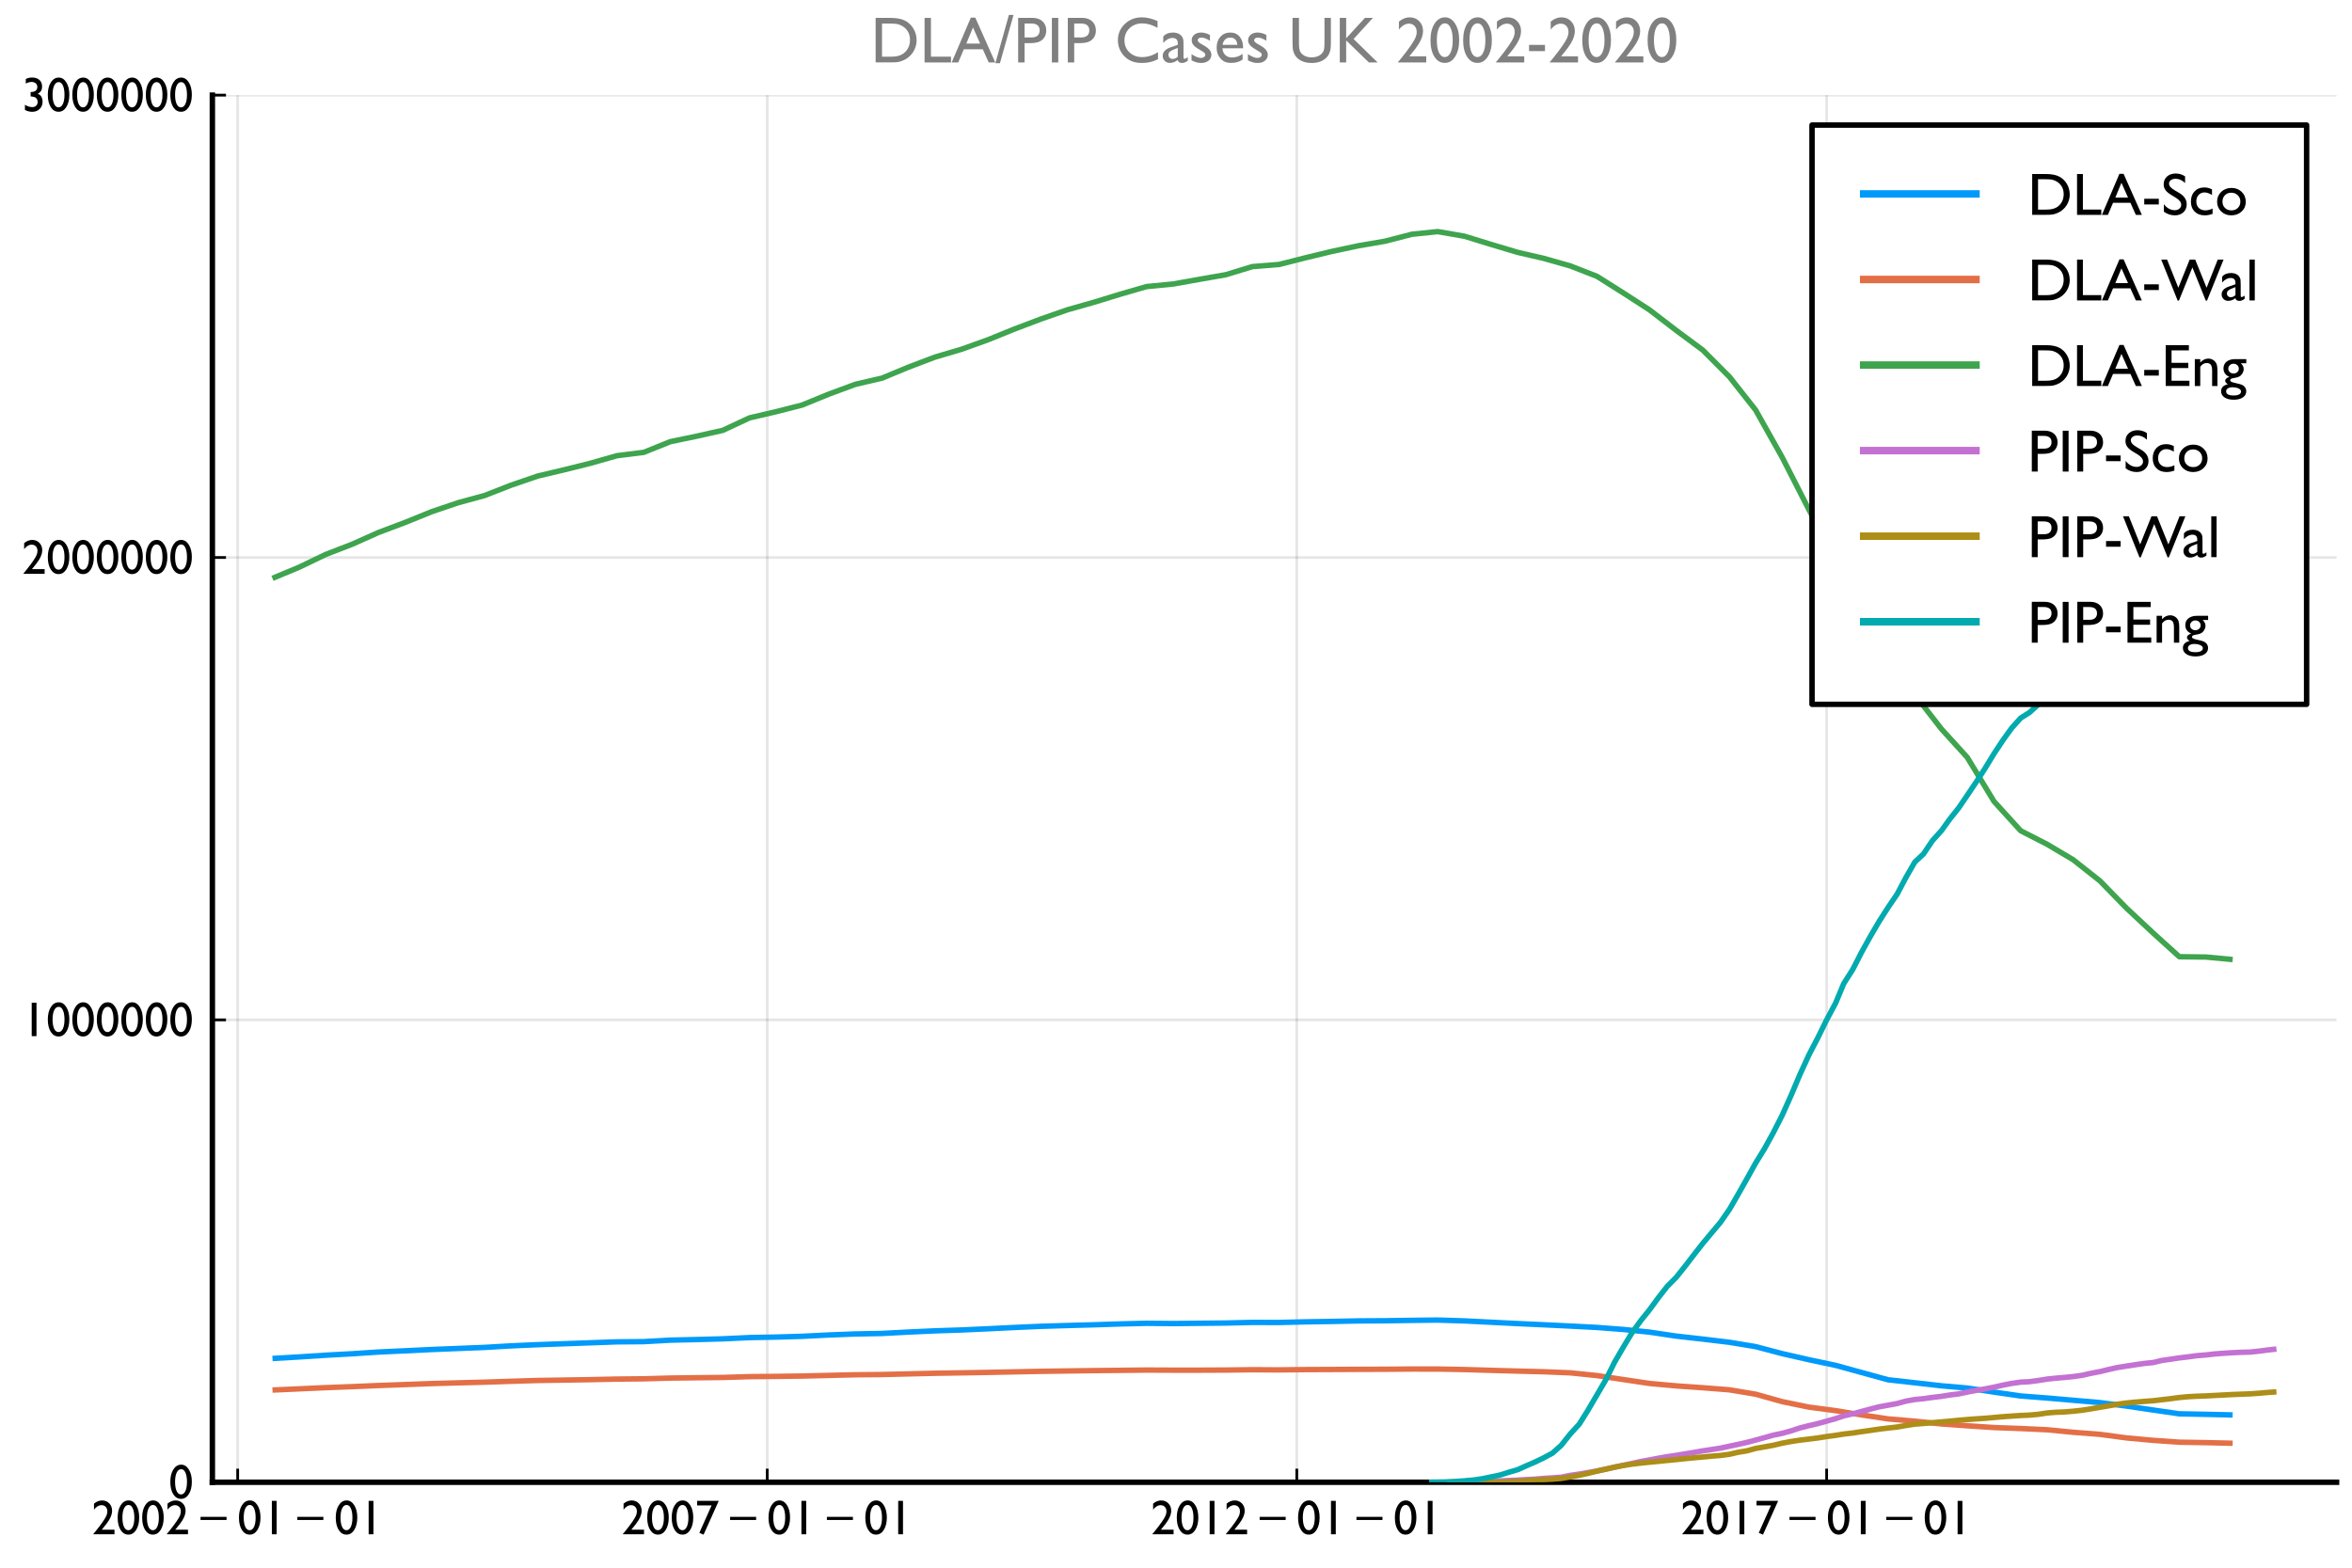 <?xml version="1.0" encoding="utf-8" standalone="no"?>
<!DOCTYPE svg PUBLIC "-//W3C//DTD SVG 1.1//EN"
  "http://www.w3.org/Graphics/SVG/1.1/DTD/svg11.dtd">
<!-- Created with matplotlib (https://matplotlib.org/) -->
<svg height="288pt" version="1.1" viewBox="0 0 432 288" width="432pt" xmlns="http://www.w3.org/2000/svg" xmlns:xlink="http://www.w3.org/1999/xlink">
 <defs>
  <style type="text/css">
*{stroke-linecap:butt;stroke-linejoin:round;}
  </style>
 </defs>
 <g id="figure_1">
  <g id="patch_1">
   <path d="M 0 288 
L 432 288 
L 432 0 
L 0 0 
z
" style="fill:#ffffff;"/>
  </g>
  <g id="axes_1">
   <g id="patch_2">
    <path d="M 39.005 272.305 
L 429.165 272.305 
L 429.165 17.475 
L 39.005 17.475 
z
" style="fill:#ffffff;"/>
   </g>
   <g id="matplotlib.axis_1">
    <g id="xtick_1">
     <g id="line2d_1">
      <path clip-path="url(#pd51cc7d5b0)" d="M 43.655 272.305 
L 43.655 17.475 
" style="fill:none;stroke:#000000;stroke-linecap:square;stroke-opacity:0.1;stroke-width:0.5;"/>
     </g>
     <g id="line2d_2">
      <defs>
       <path d="M 0 0 
L 0 -2.5 
" id="m4b4d324949" style="stroke:#000000;stroke-width:0.5;"/>
      </defs>
      <g>
       <use style="stroke:#000000;stroke-width:0.5;" x="43.655" xlink:href="#m4b4d324949" y="272.305"/>
      </g>
     </g>
     <g id="text_1">
      <!-- $\mathregular{2002-01-01}$ -->
      <defs>
       <path d="M 20.609 9.422 
L 46.578 9.422 
L 46.578 0 
L 3.422 0 
L 3.422 0.688 
L 7.516 5.516 
Q 17.141 17.438 22.828 25.734 
Q 28.516 34.031 30.25 38.281 
Q 31.984 42.531 31.984 46.688 
Q 31.984 52.438 28.703 55.922 
Q 25.438 59.422 20.016 59.422 
Q 15.922 59.422 11.938 57 
Q 7.953 54.594 4.781 50.203 
L 4.781 62.594 
Q 12.75 69.094 21.188 69.094 
Q 30.125 69.094 35.906 63.125 
Q 41.703 57.172 41.703 48 
Q 41.703 43.891 40.25 39.234 
Q 38.812 34.578 35.156 28.484 
Q 31.5 22.406 22.703 11.922 
z
" id="GillSans-50"/>
       <path d="M 25.391 69.094 
Q 34.766 69.094 40.891 59.25 
Q 47.016 49.422 47.016 34.281 
Q 47.016 18.75 40.891 9.031 
Q 34.766 -0.688 25 -0.688 
Q 15.094 -0.688 9.078 8.828 
Q 3.078 18.359 3.078 34.078 
Q 3.078 49.609 9.281 59.344 
Q 15.484 69.094 25.391 69.094 
z
M 25.484 59.812 
L 25 59.812 
Q 19.391 59.812 16.094 52.906 
Q 12.797 46 12.797 34.188 
Q 12.797 22.078 16.016 15.188 
Q 19.234 8.297 24.906 8.297 
Q 30.562 8.297 33.828 15.188 
Q 37.109 22.078 37.109 33.891 
Q 37.109 45.75 33.953 52.781 
Q 30.812 59.812 25.484 59.812 
z
" id="GillSans-48"/>
       <path d="M 6.781 29.203 
L 6.781 35.594 
L 59.906 35.594 
L 59.906 29.203 
z
" id="GillSans-8722"/>
       <path d="M 20.219 68.219 
L 29.984 68.219 
L 29.984 0 
L 20.219 0 
z
" id="GillSans-49"/>
      </defs>
      <g transform="translate(16.835 281.945)scale(0.09 -0.09)">
       <use transform="translate(0 0.906)" xlink:href="#GillSans-50"/>
       <use transform="translate(50 0.906)" xlink:href="#GillSans-48"/>
       <use transform="translate(100 0.906)" xlink:href="#GillSans-48"/>
       <use transform="translate(150 0.906)" xlink:href="#GillSans-50"/>
       <use transform="translate(215.42 0.906)" xlink:href="#GillSans-8722"/>
       <use transform="translate(297.539 0.906)" xlink:href="#GillSans-48"/>
       <use transform="translate(347.539 0.906)" xlink:href="#GillSans-49"/>
       <use transform="translate(412.959 0.906)" xlink:href="#GillSans-8722"/>
       <use transform="translate(495.078 0.906)" xlink:href="#GillSans-48"/>
       <use transform="translate(545.078 0.906)" xlink:href="#GillSans-49"/>
      </g>
     </g>
    </g>
    <g id="xtick_2">
     <g id="line2d_3">
      <path clip-path="url(#pd51cc7d5b0)" d="M 140.921 272.305 
L 140.921 17.475 
" style="fill:none;stroke:#000000;stroke-linecap:square;stroke-opacity:0.1;stroke-width:0.5;"/>
     </g>
     <g id="line2d_4">
      <g>
       <use style="stroke:#000000;stroke-width:0.5;" x="140.921" xlink:href="#m4b4d324949" y="272.305"/>
      </g>
     </g>
     <g id="text_2">
      <!-- $\mathregular{2007-01-01}$ -->
      <defs>
       <path d="M 4.891 68.219 
L 49.031 68.219 
L 18.109 -0.781 
L 9.422 2.875 
L 34.422 58.891 
L 4.891 58.891 
z
" id="GillSans-55"/>
      </defs>
      <g transform="translate(114.101 281.945)scale(0.09 -0.09)">
       <use transform="translate(0 0.906)" xlink:href="#GillSans-50"/>
       <use transform="translate(50 0.906)" xlink:href="#GillSans-48"/>
       <use transform="translate(100 0.906)" xlink:href="#GillSans-48"/>
       <use transform="translate(150 0.906)" xlink:href="#GillSans-55"/>
       <use transform="translate(215.42 0.906)" xlink:href="#GillSans-8722"/>
       <use transform="translate(297.539 0.906)" xlink:href="#GillSans-48"/>
       <use transform="translate(347.539 0.906)" xlink:href="#GillSans-49"/>
       <use transform="translate(412.959 0.906)" xlink:href="#GillSans-8722"/>
       <use transform="translate(495.078 0.906)" xlink:href="#GillSans-48"/>
       <use transform="translate(545.078 0.906)" xlink:href="#GillSans-49"/>
      </g>
     </g>
    </g>
    <g id="xtick_3">
     <g id="line2d_5">
      <path clip-path="url(#pd51cc7d5b0)" d="M 238.187 272.305 
L 238.187 17.475 
" style="fill:none;stroke:#000000;stroke-linecap:square;stroke-opacity:0.1;stroke-width:0.5;"/>
     </g>
     <g id="line2d_6">
      <g>
       <use style="stroke:#000000;stroke-width:0.5;" x="238.187" xlink:href="#m4b4d324949" y="272.305"/>
      </g>
     </g>
     <g id="text_3">
      <!-- $\mathregular{2012-01-01}$ -->
      <g transform="translate(211.367 281.945)scale(0.09 -0.09)">
       <use transform="translate(0 0.906)" xlink:href="#GillSans-50"/>
       <use transform="translate(50 0.906)" xlink:href="#GillSans-48"/>
       <use transform="translate(100 0.906)" xlink:href="#GillSans-49"/>
       <use transform="translate(150 0.906)" xlink:href="#GillSans-50"/>
       <use transform="translate(215.42 0.906)" xlink:href="#GillSans-8722"/>
       <use transform="translate(297.539 0.906)" xlink:href="#GillSans-48"/>
       <use transform="translate(347.539 0.906)" xlink:href="#GillSans-49"/>
       <use transform="translate(412.959 0.906)" xlink:href="#GillSans-8722"/>
       <use transform="translate(495.078 0.906)" xlink:href="#GillSans-48"/>
       <use transform="translate(545.078 0.906)" xlink:href="#GillSans-49"/>
      </g>
     </g>
    </g>
    <g id="xtick_4">
     <g id="line2d_7">
      <path clip-path="url(#pd51cc7d5b0)" d="M 335.506 272.305 
L 335.506 17.475 
" style="fill:none;stroke:#000000;stroke-linecap:square;stroke-opacity:0.1;stroke-width:0.5;"/>
     </g>
     <g id="line2d_8">
      <g>
       <use style="stroke:#000000;stroke-width:0.5;" x="335.506" xlink:href="#m4b4d324949" y="272.305"/>
      </g>
     </g>
     <g id="text_4">
      <!-- $\mathregular{2017-01-01}$ -->
      <g transform="translate(308.686 281.945)scale(0.09 -0.09)">
       <use transform="translate(0 0.906)" xlink:href="#GillSans-50"/>
       <use transform="translate(50 0.906)" xlink:href="#GillSans-48"/>
       <use transform="translate(100 0.906)" xlink:href="#GillSans-49"/>
       <use transform="translate(150 0.906)" xlink:href="#GillSans-55"/>
       <use transform="translate(215.42 0.906)" xlink:href="#GillSans-8722"/>
       <use transform="translate(297.539 0.906)" xlink:href="#GillSans-48"/>
       <use transform="translate(347.539 0.906)" xlink:href="#GillSans-49"/>
       <use transform="translate(412.959 0.906)" xlink:href="#GillSans-8722"/>
       <use transform="translate(495.078 0.906)" xlink:href="#GillSans-48"/>
       <use transform="translate(545.078 0.906)" xlink:href="#GillSans-49"/>
      </g>
     </g>
    </g>
   </g>
   <g id="matplotlib.axis_2">
    <g id="ytick_1">
     <g id="line2d_9">
      <path clip-path="url(#pd51cc7d5b0)" d="M 39.005 272.305 
L 429.165 272.305 
" style="fill:none;stroke:#000000;stroke-linecap:square;stroke-opacity:0.1;stroke-width:0.5;"/>
     </g>
     <g id="line2d_10">
      <defs>
       <path d="M 0 0 
L 2.5 0 
" id="m34f333c813" style="stroke:#000000;stroke-width:0.5;"/>
      </defs>
      <g>
       <use style="stroke:#000000;stroke-width:0.5;" x="39.005" xlink:href="#m34f333c813" y="272.305"/>
      </g>
     </g>
     <g id="text_5">
      <!-- $\mathregular{0}$ -->
      <g transform="translate(31.005 275.375)scale(0.09 -0.09)">
       <use transform="translate(0 0.906)" xlink:href="#GillSans-48"/>
      </g>
     </g>
    </g>
    <g id="ytick_2">
     <g id="line2d_11">
      <path clip-path="url(#pd51cc7d5b0)" d="M 39.005 187.362 
L 429.165 187.362 
" style="fill:none;stroke:#000000;stroke-linecap:square;stroke-opacity:0.1;stroke-width:0.5;"/>
     </g>
     <g id="line2d_12">
      <g>
       <use style="stroke:#000000;stroke-width:0.5;" x="39.005" xlink:href="#m34f333c813" y="187.362"/>
      </g>
     </g>
     <g id="text_6">
      <!-- $\mathregular{1000000}$ -->
      <g transform="translate(4.005 190.432)scale(0.09 -0.09)">
       <use transform="translate(0 0.906)" xlink:href="#GillSans-49"/>
       <use transform="translate(50 0.906)" xlink:href="#GillSans-48"/>
       <use transform="translate(100 0.906)" xlink:href="#GillSans-48"/>
       <use transform="translate(150 0.906)" xlink:href="#GillSans-48"/>
       <use transform="translate(200 0.906)" xlink:href="#GillSans-48"/>
       <use transform="translate(250 0.906)" xlink:href="#GillSans-48"/>
       <use transform="translate(300 0.906)" xlink:href="#GillSans-48"/>
      </g>
     </g>
    </g>
    <g id="ytick_3">
     <g id="line2d_13">
      <path clip-path="url(#pd51cc7d5b0)" d="M 39.005 102.418 
L 429.165 102.418 
" style="fill:none;stroke:#000000;stroke-linecap:square;stroke-opacity:0.1;stroke-width:0.5;"/>
     </g>
     <g id="line2d_14">
      <g>
       <use style="stroke:#000000;stroke-width:0.5;" x="39.005" xlink:href="#m34f333c813" y="102.418"/>
      </g>
     </g>
     <g id="text_7">
      <!-- $\mathregular{2000000}$ -->
      <g transform="translate(4.005 105.488)scale(0.09 -0.09)">
       <use transform="translate(0 0.906)" xlink:href="#GillSans-50"/>
       <use transform="translate(50 0.906)" xlink:href="#GillSans-48"/>
       <use transform="translate(100 0.906)" xlink:href="#GillSans-48"/>
       <use transform="translate(150 0.906)" xlink:href="#GillSans-48"/>
       <use transform="translate(200 0.906)" xlink:href="#GillSans-48"/>
       <use transform="translate(250 0.906)" xlink:href="#GillSans-48"/>
       <use transform="translate(300 0.906)" xlink:href="#GillSans-48"/>
      </g>
     </g>
    </g>
    <g id="ytick_4">
     <g id="line2d_15">
      <path clip-path="url(#pd51cc7d5b0)" d="M 39.005 17.475 
L 429.165 17.475 
" style="fill:none;stroke:#000000;stroke-linecap:square;stroke-opacity:0.1;stroke-width:0.5;"/>
     </g>
     <g id="line2d_16">
      <g>
       <use style="stroke:#000000;stroke-width:0.5;" x="39.005" xlink:href="#m34f333c813" y="17.475"/>
      </g>
     </g>
     <g id="text_8">
      <!-- $\mathregular{3000000}$ -->
      <defs>
       <path d="M 18.016 39.703 
L 18.609 39.703 
Q 25 39.703 28.344 42.328 
Q 31.688 44.969 31.688 50 
Q 31.688 54.547 28.438 57.375 
Q 25.203 60.203 19.922 60.203 
Q 14.594 60.203 8.109 56.891 
L 8.109 66.219 
Q 14.062 69.188 21.094 69.188 
Q 30.516 69.188 35.953 64.25 
Q 41.406 59.328 41.406 50.781 
Q 41.406 45.609 39.297 42.062 
Q 37.203 38.531 32.625 35.984 
Q 36.625 34.422 38.469 32.156 
Q 40.328 29.891 41.359 26.656 
Q 42.391 23.438 42.391 19.828 
Q 42.391 10.891 36.422 5.047 
Q 30.469 -0.781 21.391 -0.781 
Q 13.625 -0.781 6.391 2.984 
L 6.391 13.625 
Q 14.109 8.797 21.391 8.797 
Q 26.312 8.797 29.312 11.719 
Q 32.328 14.656 32.328 19.484 
Q 32.328 23.531 29.828 26.562 
Q 28.375 28.266 26.594 29.078 
Q 24.812 29.891 18.891 30.609 
L 18.016 30.719 
z
" id="GillSans-51"/>
      </defs>
      <g transform="translate(4.005 20.544)scale(0.09 -0.09)">
       <use transform="translate(0 0.812)" xlink:href="#GillSans-51"/>
       <use transform="translate(50 0.812)" xlink:href="#GillSans-48"/>
       <use transform="translate(100 0.812)" xlink:href="#GillSans-48"/>
       <use transform="translate(150 0.812)" xlink:href="#GillSans-48"/>
       <use transform="translate(200 0.812)" xlink:href="#GillSans-48"/>
       <use transform="translate(250 0.812)" xlink:href="#GillSans-48"/>
       <use transform="translate(300 0.812)" xlink:href="#GillSans-48"/>
      </g>
     </g>
    </g>
   </g>
   <g id="line2d_17">
    <path clip-path="url(#pd51cc7d5b0)" d="M 50.047 249.563 
L 54.948 249.283 
L 59.848 248.963 
L 64.749 248.697 
L 69.489 248.383 
L 74.39 248.155 
L 79.291 247.921 
L 84.191 247.724 
L 88.985 247.534 
L 93.886 247.248 
L 98.786 247.029 
L 103.687 246.854 
L 108.428 246.684 
L 113.328 246.509 
L 118.229 246.472 
L 123.129 246.199 
L 127.87 246.091 
L 132.771 245.956 
L 137.671 245.728 
L 142.572 245.633 
L 147.313 245.495 
L 152.213 245.249 
L 157.114 245.062 
L 162.015 244.969 
L 166.809 244.716 
L 171.709 244.491 
L 176.61 244.33 
L 181.51 244.107 
L 186.251 243.874 
L 191.152 243.658 
L 196.052 243.511 
L 200.953 243.376 
L 205.694 243.222 
L 210.594 243.103 
L 215.495 243.15 
L 220.395 243.099 
L 225.136 243.055 
L 230.037 242.94 
L 234.937 242.952 
L 239.838 242.835 
L 244.632 242.762 
L 249.532 242.665 
L 254.433 242.635 
L 259.334 242.563 
L 264.074 242.509 
L 268.975 242.662 
L 273.876 242.91 
L 278.776 243.157 
L 283.517 243.373 
L 288.418 243.611 
L 293.318 243.864 
L 298.219 244.242 
L 302.959 244.724 
L 307.86 245.455 
L 312.761 246.007 
L 317.661 246.594 
L 322.455 247.388 
L 327.356 248.68 
L 332.256 249.795 
L 337.157 250.832 
L 341.898 252.137 
L 346.798 253.481 
L 351.699 254.031 
L 356.599 254.588 
L 361.34 254.998 
L 366.241 255.742 
L 371.141 256.457 
L 376.042 256.833 
L 380.783 257.246 
L 385.683 257.67 
L 390.584 258.309 
L 395.485 259.039 
L 400.279 259.731 
L 405.179 259.828 
L 410.08 259.939 
" style="fill:none;stroke:#009afa;"/>
   </g>
   <g id="line2d_18">
    <path clip-path="url(#pd51cc7d5b0)" d="M 50.047 255.365 
L 54.948 255.145 
L 59.848 254.921 
L 64.749 254.736 
L 69.489 254.536 
L 74.39 254.359 
L 79.291 254.176 
L 84.191 254.041 
L 88.985 253.92 
L 93.886 253.755 
L 98.786 253.606 
L 103.687 253.533 
L 108.428 253.455 
L 113.328 253.351 
L 118.229 253.301 
L 123.129 253.164 
L 127.87 253.105 
L 132.771 253.053 
L 137.671 252.903 
L 142.572 252.858 
L 147.313 252.794 
L 152.213 252.677 
L 157.114 252.558 
L 162.015 252.515 
L 166.809 252.398 
L 171.709 252.281 
L 176.61 252.205 
L 181.51 252.122 
L 186.251 252.025 
L 191.152 251.929 
L 196.052 251.858 
L 200.953 251.793 
L 205.694 251.745 
L 210.594 251.694 
L 215.495 251.715 
L 220.395 251.714 
L 225.136 251.692 
L 230.037 251.631 
L 234.937 251.662 
L 239.838 251.607 
L 244.632 251.588 
L 249.532 251.562 
L 254.433 251.545 
L 259.334 251.505 
L 264.074 251.508 
L 268.975 251.6 
L 273.876 251.745 
L 278.776 251.885 
L 283.517 252.004 
L 288.418 252.203 
L 293.318 252.707 
L 298.219 253.445 
L 302.959 254.153 
L 307.86 254.599 
L 312.761 254.941 
L 317.661 255.327 
L 322.455 256.126 
L 327.356 257.498 
L 332.256 258.505 
L 337.157 259.151 
L 341.898 259.931 
L 346.798 260.666 
L 351.699 261.083 
L 356.599 261.594 
L 361.34 261.931 
L 366.241 262.255 
L 371.141 262.433 
L 376.042 262.663 
L 380.783 263.125 
L 385.683 263.502 
L 390.584 264.159 
L 395.485 264.609 
L 400.279 264.946 
L 405.179 265.026 
L 410.08 265.142 
" style="fill:none;stroke:#e36f47;"/>
   </g>
   <g id="patch_3">
    <path d="M 39.005 272.305 
L 39.005 17.475 
" style="fill:none;stroke:#000000;stroke-linecap:square;stroke-linejoin:miter;"/>
   </g>
   <g id="patch_4">
    <path d="M 39.005 272.305 
L 429.165 272.305 
" style="fill:none;stroke:#000000;stroke-linecap:square;stroke-linejoin:miter;"/>
   </g>
   <g id="line2d_19">
    <path clip-path="url(#pd51cc7d5b0)" d="M 50.047 106.245 
L 54.948 104.202 
L 59.848 101.851 
L 64.749 99.953 
L 69.489 97.834 
L 74.39 95.987 
L 79.291 94.002 
L 84.191 92.342 
L 88.985 91.039 
L 93.886 89.128 
L 98.786 87.451 
L 103.687 86.293 
L 108.428 85.112 
L 113.328 83.716 
L 118.229 83.105 
L 123.129 81.134 
L 127.87 80.152 
L 132.771 79.054 
L 137.671 76.768 
L 142.572 75.627 
L 147.313 74.415 
L 152.213 72.414 
L 157.114 70.602 
L 162.015 69.465 
L 166.809 67.471 
L 171.709 65.61 
L 176.61 64.164 
L 181.51 62.402 
L 186.251 60.477 
L 191.152 58.621 
L 196.052 56.913 
L 200.953 55.522 
L 205.694 54.069 
L 210.594 52.648 
L 215.495 52.171 
L 220.395 51.301 
L 225.136 50.471 
L 230.037 48.978 
L 234.937 48.588 
L 239.838 47.343 
L 244.632 46.187 
L 249.532 45.146 
L 254.433 44.304 
L 259.334 43.033 
L 264.074 42.548 
L 268.975 43.396 
L 273.876 44.903 
L 278.776 46.367 
L 283.517 47.459 
L 288.418 48.85 
L 293.318 50.763 
L 298.219 53.855 
L 302.959 56.918 
L 307.86 60.681 
L 312.761 64.318 
L 317.661 69.235 
L 322.455 75.317 
L 327.356 84.042 
L 332.256 93.64 
L 337.157 102.847 
L 341.898 112.611 
L 346.798 122.559 
L 351.699 127.631 
L 356.599 133.933 
L 361.34 139.148 
L 366.241 147.222 
L 371.141 152.614 
L 376.042 155.126 
L 380.783 157.941 
L 385.683 161.809 
L 390.584 166.84 
L 395.485 171.416 
L 400.279 175.758 
L 405.179 175.819 
L 410.08 176.284 
" style="fill:none;stroke:#3ea44e;"/>
   </g>
   <g id="text_9">
    <!-- DLA/PIP Cases UK 2002-2020 -->
    <defs>
     <path d="M 7.625 0.094 
L 7.625 68.219 
L 30.609 68.219 
Q 44.531 68.219 52.641 64.031 
Q 60.75 59.859 65.531 51.75 
Q 70.312 43.656 70.312 34.078 
Q 70.312 27.25 67.672 21 
Q 65.047 14.75 60.156 10.016 
Q 55.172 5.125 48.578 2.641 
Q 44.734 1.125 41.5 0.609 
Q 38.281 0.094 29.203 0.094 
z
M 29.594 59.516 
L 17.391 59.516 
L 17.391 8.797 
L 29.891 8.797 
Q 37.203 8.797 41.25 9.797 
Q 45.312 10.797 48.016 12.328 
Q 50.734 13.875 52.984 16.109 
Q 60.203 23.438 60.203 34.625 
Q 60.203 45.609 52.781 52.547 
Q 50.047 55.125 46.5 56.781 
Q 42.969 58.453 39.797 58.984 
Q 36.625 59.516 29.594 59.516 
z
" id="GillSans-68"/>
     <path d="M 7.516 68.219 
L 17.281 68.219 
L 17.281 8.891 
L 48 8.891 
L 48 0 
L 7.516 0 
z
" id="GillSans-76"/>
     <path d="M 29.297 68.609 
L 36.188 68.609 
L 66.703 0 
L 56.688 0 
L 47.609 20.219 
L 18.609 20.219 
L 10.016 0 
L 0 0 
z
M 43.609 28.906 
L 32.625 53.609 
L 22.406 28.906 
z
" id="GillSans-65"/>
     <path d="M 7.172 -1.125 
L 0.203 -1.125 
L 20.906 72.797 
L 27.984 72.797 
z
" id="GillSans-47"/>
     <path d="M 6.984 0 
L 6.984 68.312 
L 28.609 68.312 
Q 38.375 68.312 44.188 63.031 
Q 50 57.766 50 48.875 
Q 50 42.922 47.016 38.328 
Q 44.047 33.734 38.859 31.656 
Q 33.688 29.594 24.031 29.594 
L 16.797 29.594 
L 16.797 0 
z
M 26.906 59.625 
L 16.797 59.625 
L 16.797 38.281 
L 27.484 38.281 
Q 33.453 38.281 36.672 41.078 
Q 39.891 43.891 39.891 49.125 
Q 39.891 59.625 26.906 59.625 
z
" id="GillSans-80"/>
     <path d="M 7.625 68.219 
L 17.391 68.219 
L 17.391 0 
L 7.625 0 
z
" id="GillSans-73"/>
     <path id="GillSans-32"/>
     <path d="M 66.312 15.828 
L 66.312 5.078 
Q 55.562 -0.781 41.5 -0.781 
Q 30.078 -0.781 22.109 3.812 
Q 14.156 8.406 9.516 16.453 
Q 4.891 24.516 4.891 33.891 
Q 4.891 48.781 15.5 58.938 
Q 26.125 69.094 41.703 69.094 
Q 52.438 69.094 65.578 63.484 
L 65.578 52.984 
Q 53.609 59.812 42.188 59.812 
Q 30.469 59.812 22.719 52.406 
Q 14.984 45.016 14.984 33.891 
Q 14.984 22.656 22.594 15.422 
Q 30.219 8.203 42.094 8.203 
Q 54.5 8.203 66.312 15.828 
z
" id="GillSans-67"/>
     <path d="M 34.516 27 
L 34.516 7.906 
Q 34.516 5.609 36.078 5.609 
Q 37.703 5.609 41.109 8.016 
L 41.109 2.594 
Q 38.094 0.641 36.25 -0.062 
Q 34.422 -0.781 32.422 -0.781 
Q 26.703 -0.781 25.688 3.719 
Q 20.016 -0.688 13.625 -0.688 
Q 8.938 -0.688 5.812 2.406 
Q 2.688 5.516 2.688 10.203 
Q 2.688 14.453 5.734 17.797 
Q 8.797 21.141 14.406 23.094 
L 25.781 27 
L 25.781 29.391 
Q 25.781 37.5 17.672 37.5 
Q 10.406 37.5 3.516 29.984 
L 3.516 39.703 
Q 8.688 45.797 18.406 45.797 
Q 25.688 45.797 30.078 42 
Q 31.547 40.766 32.719 38.734 
Q 33.891 36.719 34.203 34.688 
Q 34.516 32.672 34.516 27 
z
M 25.781 8.891 
L 25.781 22.219 
L 19.828 19.922 
Q 15.281 18.109 13.406 16.281 
Q 11.531 14.453 11.531 11.719 
Q 11.531 8.938 13.312 7.172 
Q 15.094 5.422 17.922 5.422 
Q 22.172 5.422 25.781 8.891 
z
" id="GillSans-97"/>
     <path d="M 4.109 3.219 
L 4.109 12.797 
Q 7.859 10.156 11.781 8.516 
Q 15.719 6.891 18.406 6.891 
Q 21.188 6.891 23.188 8.25 
Q 25.203 9.625 25.203 11.531 
Q 25.203 13.484 23.906 14.766 
Q 22.609 16.062 18.312 18.5 
Q 9.719 23.297 7.047 26.688 
Q 4.391 30.078 4.391 34.078 
Q 4.391 39.266 8.422 42.531 
Q 12.453 45.797 18.797 45.797 
Q 25.391 45.797 32.328 42.094 
L 32.328 33.297 
Q 24.422 38.094 19.391 38.094 
Q 16.797 38.094 15.203 36.984 
Q 13.625 35.891 13.625 34.078 
Q 13.625 32.516 15.062 31.094 
Q 16.5 29.688 20.125 27.688 
L 23.297 25.875 
Q 34.516 19.531 34.516 11.812 
Q 34.516 6.297 30.188 2.75 
Q 25.875 -0.781 19.094 -0.781 
Q 15.094 -0.781 11.969 0.062 
Q 8.844 0.922 4.109 3.219 
z
" id="GillSans-115"/>
     <path d="M 44.578 21.688 
L 12.984 21.688 
Q 13.328 15.234 17.312 11.422 
Q 21.297 7.625 27.594 7.625 
Q 36.375 7.625 43.797 13.094 
L 43.797 4.391 
Q 39.703 1.656 35.672 0.484 
Q 31.641 -0.688 26.219 -0.688 
Q 18.797 -0.688 14.203 2.391 
Q 9.625 5.469 6.859 10.672 
Q 4.109 15.875 4.109 22.703 
Q 4.109 32.953 9.906 39.375 
Q 15.719 45.797 25 45.797 
Q 33.938 45.797 39.25 39.547 
Q 44.578 33.297 44.578 22.797 
z
M 13.188 27 
L 35.797 27 
Q 35.453 32.328 32.609 35.203 
Q 29.781 38.094 25 38.094 
Q 20.219 38.094 17.156 35.203 
Q 14.109 32.328 13.188 27 
z
" id="GillSans-101"/>
     <path d="M 54.984 68.219 
L 64.797 68.219 
L 64.797 29.5 
Q 64.797 21.625 63.641 17.625 
Q 62.5 13.625 60.812 10.953 
Q 59.125 8.297 56.688 6.203 
Q 48.578 -0.781 35.5 -0.781 
Q 22.172 -0.781 14.109 6.156 
Q 11.672 8.297 9.984 10.953 
Q 8.297 13.625 7.203 17.484 
Q 6.109 21.344 6.109 29.594 
L 6.109 68.219 
L 15.922 68.219 
L 15.922 29.5 
Q 15.922 19.875 18.109 16.109 
Q 20.312 12.359 24.797 10.078 
Q 29.297 7.812 35.406 7.812 
Q 44.094 7.812 49.562 12.359 
Q 52.438 14.797 53.703 18.109 
Q 54.984 21.438 54.984 29.5 
z
" id="GillSans-85"/>
     <path d="M 46.094 68.219 
L 58.297 68.219 
L 28.719 35.891 
L 65.578 0 
L 52.203 0 
L 17.391 33.688 
L 17.391 0 
L 7.625 0 
L 7.625 68.219 
L 17.391 68.219 
L 17.391 37.016 
z
" id="GillSans-75"/>
     <path d="M 4 26.906 
L 28.328 26.906 
L 28.328 17.391 
L 4 17.391 
z
" id="GillSans-45"/>
    </defs>
    <g style="fill:#808080;" transform="translate(159.915 11.475)scale(0.12 -0.12)">
     <use xlink:href="#GillSans-68"/>
     <use x="75" xlink:href="#GillSans-76"/>
     <use x="124.023" xlink:href="#GillSans-65"/>
     <use x="190.723" xlink:href="#GillSans-47"/>
     <use x="218.799" xlink:href="#GillSans-80"/>
     <use x="269.775" xlink:href="#GillSans-73"/>
     <use x="294.775" xlink:href="#GillSans-80"/>
     <use x="345.752" xlink:href="#GillSans-32"/>
     <use x="373.535" xlink:href="#GillSans-67"/>
     <use x="444.336" xlink:href="#GillSans-97"/>
     <use x="487.012" xlink:href="#GillSans-115"/>
     <use x="525.488" xlink:href="#GillSans-101"/>
     <use x="573.389" xlink:href="#GillSans-115"/>
     <use x="611.865" xlink:href="#GillSans-32"/>
     <use x="639.648" xlink:href="#GillSans-85"/>
     <use x="710.449" xlink:href="#GillSans-75"/>
     <use x="776.025" xlink:href="#GillSans-32"/>
     <use x="803.809" xlink:href="#GillSans-50"/>
     <use x="853.809" xlink:href="#GillSans-48"/>
     <use x="903.809" xlink:href="#GillSans-48"/>
     <use x="953.809" xlink:href="#GillSans-50"/>
     <use x="1003.809" xlink:href="#GillSans-45"/>
     <use x="1036.133" xlink:href="#GillSans-50"/>
     <use x="1086.133" xlink:href="#GillSans-48"/>
     <use x="1136.133" xlink:href="#GillSans-50"/>
     <use x="1186.133" xlink:href="#GillSans-48"/>
    </g>
   </g>
   <g id="line2d_20">
    <path clip-path="url(#pd51cc7d5b0)" d="M 265.726 272.304 
L 267.324 272.298 
L 268.975 272.285 
L 270.626 272.266 
L 272.224 272.215 
L 273.876 272.14 
L 275.474 272.055 
L 277.125 271.982 
L 278.776 271.909 
L 280.268 271.816 
L 281.919 271.737 
L 283.517 271.598 
L 285.168 271.498 
L 286.766 271.372 
L 288.418 271.037 
L 290.069 270.8 
L 291.667 270.527 
L 293.318 270.24 
L 294.916 269.9 
L 296.567 269.54 
L 298.219 269.177 
L 299.71 268.858 
L 301.361 268.496 
L 302.959 268.201 
L 304.611 267.889 
L 306.209 267.608 
L 307.86 267.366 
L 309.511 267.091 
L 311.109 266.827 
L 312.761 266.532 
L 314.359 266.296 
L 316.01 266.037 
L 317.661 265.678 
L 319.206 265.353 
L 320.857 264.985 
L 322.455 264.558 
L 324.107 264.105 
L 325.705 263.655 
L 327.356 263.313 
L 329.007 262.852 
L 330.605 262.323 
L 332.256 261.908 
L 333.854 261.536 
L 335.506 261.08 
L 337.157 260.61 
L 338.648 260.11 
L 340.3 259.728 
L 341.898 259.302 
L 343.549 258.861 
L 345.147 258.448 
L 346.798 258.15 
L 348.45 257.844 
L 350.048 257.403 
L 351.699 257.107 
L 353.297 256.953 
L 354.948 256.72 
L 356.599 256.522 
L 358.091 256.279 
L 359.742 256.079 
L 361.34 255.737 
L 362.992 255.427 
L 364.59 255.158 
L 366.241 254.836 
L 367.892 254.462 
L 369.49 254.149 
L 371.141 253.91 
L 372.739 253.833 
L 374.391 253.614 
L 376.042 253.349 
L 377.533 253.193 
L 379.185 253.049 
L 380.783 252.894 
L 382.434 252.657 
L 384.032 252.296 
L 385.683 251.981 
L 387.335 251.578 
L 388.933 251.227 
L 390.584 250.961 
L 392.182 250.719 
L 393.833 250.481 
L 395.485 250.313 
L 397.029 249.938 
L 398.681 249.702 
L 400.279 249.461 
L 401.93 249.268 
L 403.528 249.049 
L 405.179 248.917 
L 406.83 248.729 
L 408.428 248.611 
L 410.08 248.503 
L 411.678 248.434 
L 413.329 248.388 
L 414.98 248.212 
L 416.472 248.012 
L 418.123 247.83 
" style="fill:none;stroke:#c371d2;"/>
   </g>
   <g id="line2d_21">
    <path clip-path="url(#pd51cc7d5b0)" d="M 265.726 272.305 
L 267.324 272.301 
L 268.975 272.294 
L 270.626 272.287 
L 272.224 272.282 
L 273.876 272.273 
L 275.474 272.259 
L 277.125 272.202 
L 278.776 272.125 
L 280.268 272.039 
L 281.919 271.892 
L 283.517 271.813 
L 285.168 271.734 
L 286.766 271.601 
L 288.418 271.325 
L 290.069 271.019 
L 291.667 270.672 
L 293.318 270.259 
L 294.916 269.908 
L 296.567 269.518 
L 298.219 269.215 
L 299.71 268.98 
L 301.361 268.783 
L 302.959 268.624 
L 304.611 268.462 
L 306.209 268.299 
L 307.86 268.141 
L 309.511 267.968 
L 311.109 267.813 
L 312.761 267.667 
L 314.359 267.513 
L 316.01 267.384 
L 317.661 267.164 
L 319.206 266.806 
L 320.857 266.531 
L 322.455 266.095 
L 324.107 265.803 
L 325.705 265.514 
L 327.356 265.123 
L 329.007 264.813 
L 330.605 264.572 
L 332.256 264.374 
L 333.854 264.172 
L 335.506 263.908 
L 337.157 263.688 
L 338.648 263.447 
L 340.3 263.261 
L 341.898 263.012 
L 343.549 262.782 
L 345.147 262.542 
L 346.798 262.349 
L 348.45 262.156 
L 350.048 261.884 
L 351.699 261.625 
L 353.297 261.506 
L 354.948 261.358 
L 356.599 261.212 
L 358.091 261.083 
L 359.742 260.922 
L 361.34 260.785 
L 362.992 260.657 
L 364.59 260.555 
L 366.241 260.408 
L 367.892 260.261 
L 369.49 260.149 
L 371.141 260.041 
L 372.739 259.975 
L 374.391 259.824 
L 376.042 259.573 
L 377.533 259.453 
L 379.185 259.39 
L 380.783 259.256 
L 382.434 259.077 
L 384.032 258.824 
L 385.683 258.542 
L 387.335 258.262 
L 388.933 257.969 
L 390.584 257.743 
L 392.182 257.587 
L 393.833 257.449 
L 395.485 257.328 
L 397.029 257.146 
L 398.681 256.954 
L 400.279 256.739 
L 401.93 256.586 
L 403.528 256.5 
L 405.179 256.443 
L 406.83 256.357 
L 408.428 256.273 
L 410.08 256.186 
L 411.678 256.125 
L 413.329 256.064 
L 414.98 255.947 
L 416.472 255.812 
L 418.123 255.698 
" style="fill:none;stroke:#ac8e18;"/>
   </g>
   <g id="line2d_22">
    <path clip-path="url(#pd51cc7d5b0)" d="M 262.476 272.303 
L 264.074 272.285 
L 265.726 272.255 
L 267.324 272.16 
L 268.975 272.044 
L 270.626 271.899 
L 272.224 271.666 
L 273.876 271.326 
L 275.474 270.988 
L 277.125 270.471 
L 278.776 269.987 
L 280.268 269.312 
L 281.919 268.603 
L 283.517 267.83 
L 285.168 266.939 
L 286.766 265.513 
L 288.418 263.427 
L 290.069 261.629 
L 291.667 259.073 
L 293.318 256.259 
L 294.916 253.529 
L 296.567 250.23 
L 298.219 247.385 
L 299.71 244.913 
L 301.361 242.623 
L 302.959 240.638 
L 304.611 238.386 
L 306.209 236.342 
L 307.86 234.675 
L 309.511 232.615 
L 311.109 230.529 
L 312.761 228.423 
L 314.359 226.504 
L 316.01 224.542 
L 317.661 222.165 
L 319.206 219.488 
L 320.857 216.562 
L 322.455 213.685 
L 324.107 211 
L 325.705 208.092 
L 327.356 204.86 
L 329.007 201.158 
L 330.605 197.389 
L 332.256 193.788 
L 333.854 190.719 
L 335.506 187.36 
L 337.157 184.27 
L 338.648 180.696 
L 340.3 178.099 
L 341.898 174.978 
L 343.549 172.003 
L 345.147 169.273 
L 346.798 166.691 
L 348.45 164.268 
L 350.048 161.244 
L 351.699 158.372 
L 353.297 156.876 
L 354.948 154.422 
L 356.599 152.594 
L 358.091 150.518 
L 359.742 148.444 
L 361.34 146.102 
L 362.992 143.639 
L 364.59 141.176 
L 366.241 138.473 
L 367.892 135.973 
L 369.49 133.757 
L 371.141 131.912 
L 372.739 130.915 
L 374.391 129.42 
L 376.042 127.416 
L 377.533 126.151 
L 379.185 125.073 
L 380.783 123.554 
L 382.434 121.591 
L 384.032 118.795 
L 385.683 116.054 
L 387.335 113.277 
L 388.933 110.308 
L 390.584 108.118 
L 392.182 106.421 
L 393.833 105.032 
L 395.485 103.731 
L 397.029 101.421 
L 398.681 99.366 
L 400.279 97.511 
L 401.93 95.98 
L 403.528 94.409 
L 405.179 93.254 
L 406.83 91.866 
L 408.428 90.804 
L 410.08 89.59 
L 411.678 88.848 
L 413.329 88.218 
L 414.98 86.762 
L 416.472 85.128 
L 418.123 83.543 
" style="fill:none;stroke:#00aaae;"/>
   </g>
   <g id="legend_1">
    <g id="patch_5">
     <path d="M 332.821 129.393 
L 423.665 129.393 
L 423.665 22.975 
L 332.821 22.975 
z
" style="fill:#ffffff;stroke:#000000;stroke-linejoin:miter;"/>
    </g>
    <g id="line2d_23">
     <path d="M 341.621 35.625 
L 363.621 35.625 
" style="fill:none;stroke:#009afa;stroke-linejoin:miter;stroke-width:1.375;"/>
    </g>
    <g id="line2d_24"/>
    <g id="text_10">
     <!-- DLA-Sco -->
     <defs>
      <path d="M 24.422 28.609 
L 17 33.109 
Q 10.016 37.359 7.062 41.484 
Q 4.109 45.609 4.109 50.984 
Q 4.109 59.031 9.688 64.062 
Q 15.281 69.094 24.219 69.094 
Q 32.766 69.094 39.891 64.312 
L 39.891 53.219 
Q 32.516 60.297 24.031 60.297 
Q 19.234 60.297 16.156 58.078 
Q 13.094 55.859 13.094 52.391 
Q 13.094 49.312 15.328 46.625 
Q 17.578 43.953 22.609 41.016 
L 30.078 36.625 
Q 42.578 29.203 42.578 17.672 
Q 42.578 9.469 37.078 4.344 
Q 31.594 -0.781 22.797 -0.781 
Q 12.703 -0.781 4.391 5.422 
L 4.391 17.828 
Q 12.312 7.812 22.703 7.812 
Q 27.297 7.812 30.344 10.375 
Q 33.406 12.938 33.406 16.797 
Q 33.406 23.047 24.422 28.609 
z
" id="GillSans-83"/>
      <path d="M 39.984 10.5 
L 39.984 1.703 
Q 33.297 -0.781 26.906 -0.781 
Q 16.359 -0.781 10.078 5.469 
Q 3.812 11.719 3.812 22.219 
Q 3.812 32.812 9.906 39.297 
Q 16.016 45.797 25.984 45.797 
Q 29.438 45.797 32.203 45.141 
Q 34.969 44.484 39.016 42.672 
L 39.016 33.203 
Q 32.281 37.5 26.516 37.5 
Q 20.516 37.5 16.656 33.266 
Q 12.797 29.047 12.797 22.516 
Q 12.797 15.625 16.969 11.562 
Q 21.141 7.516 28.219 7.516 
Q 33.344 7.516 39.984 10.5 
z
" id="GillSans-99"/>
      <path d="M 27.781 45.016 
Q 38.031 45.016 44.812 38.391 
Q 51.609 31.781 51.609 21.781 
Q 51.609 12.062 44.719 5.641 
Q 37.844 -0.781 27.391 -0.781 
Q 17.281 -0.781 10.5 5.734 
Q 3.719 12.25 3.719 22.016 
Q 3.719 31.891 10.578 38.453 
Q 17.438 45.016 27.781 45.016 
z
M 27.297 37.016 
Q 20.906 37.016 16.797 32.812 
Q 12.703 28.609 12.703 22.125 
Q 12.703 15.672 16.891 11.594 
Q 21.094 7.516 27.688 7.516 
Q 34.234 7.516 38.406 11.641 
Q 42.578 15.766 42.578 22.219 
Q 42.578 28.609 38.234 32.812 
Q 33.891 37.016 27.297 37.016 
z
" id="GillSans-111"/>
     </defs>
     <g transform="translate(372.421 39.475)scale(0.11 -0.11)">
      <use xlink:href="#GillSans-68"/>
      <use x="75" xlink:href="#GillSans-76"/>
      <use x="124.023" xlink:href="#GillSans-65"/>
      <use x="190.723" xlink:href="#GillSans-45"/>
      <use x="223.047" xlink:href="#GillSans-83"/>
      <use x="268.848" xlink:href="#GillSans-99"/>
      <use x="312.646" xlink:href="#GillSans-111"/>
     </g>
    </g>
    <g id="line2d_25">
     <path d="M 341.621 51.344 
L 363.621 51.344 
" style="fill:none;stroke:#e36f47;stroke-linejoin:miter;stroke-width:1.375;"/>
    </g>
    <g id="line2d_26"/>
    <g id="text_11">
     <!-- DLA-Wal -->
     <defs>
      <path d="M 94.391 68.219 
L 104.109 68.219 
L 76.516 -0.297 
L 74.422 -0.297 
L 52.094 55.172 
L 29.594 -0.297 
L 27.484 -0.297 
L 0 68.219 
L 9.812 68.219 
L 28.609 21.188 
L 47.516 68.219 
L 56.781 68.219 
L 75.781 21.188 
z
" id="GillSans-87"/>
      <path d="M 6.5 68.219 
L 15.375 68.219 
L 15.375 0 
L 6.5 0 
z
" id="GillSans-108"/>
     </defs>
     <g transform="translate(372.421 55.194)scale(0.11 -0.11)">
      <use xlink:href="#GillSans-68"/>
      <use x="75" xlink:href="#GillSans-76"/>
      <use x="124.023" xlink:href="#GillSans-65"/>
      <use x="190.723" xlink:href="#GillSans-45"/>
      <use x="223.047" xlink:href="#GillSans-87"/>
      <use x="321.246" xlink:href="#GillSans-97"/>
      <use x="363.922" xlink:href="#GillSans-108"/>
     </g>
    </g>
    <g id="line2d_27">
     <path d="M 341.621 67.064 
L 363.621 67.064 
" style="fill:none;stroke:#3ea44e;stroke-linejoin:miter;stroke-width:1.375;"/>
    </g>
    <g id="line2d_28"/>
    <g id="text_12">
     <!-- DLA-Eng -->
     <defs>
      <path d="M 7.516 68.219 
L 46.188 68.219 
L 46.188 59.516 
L 17.281 59.516 
L 17.281 38.719 
L 45.219 38.719 
L 45.219 29.984 
L 17.281 29.984 
L 17.281 8.797 
L 47.125 8.797 
L 47.125 0.094 
L 7.516 0.094 
z
" id="GillSans-69"/>
      <path d="M 15.188 44.922 
L 15.188 39.203 
Q 21.141 45.797 28.719 45.797 
Q 32.906 45.797 36.516 43.625 
Q 40.141 41.453 42.016 37.672 
Q 43.891 33.891 43.891 25.688 
L 43.891 0 
L 35.016 0 
L 35.016 25.594 
Q 35.016 32.469 32.906 35.422 
Q 30.812 38.375 25.875 38.375 
Q 19.578 38.375 15.188 32.078 
L 15.188 0 
L 6.109 0 
L 6.109 44.922 
z
" id="GillSans-110"/>
      <path d="M 4 29.391 
Q 4 36.578 9.25 40.75 
Q 14.5 44.922 23.578 44.922 
L 42.094 44.922 
L 42.094 37.984 
L 33.016 37.984 
Q 35.641 35.297 36.672 33.094 
Q 37.703 30.906 37.703 28.078 
Q 37.703 24.562 35.688 21.172 
Q 33.688 17.781 30.531 15.969 
Q 27.391 14.156 20.219 13.094 
Q 15.188 12.359 15.188 9.625 
Q 15.188 8.062 17.062 7.062 
Q 18.953 6.062 23.875 4.984 
Q 32.125 3.172 34.484 2.141 
Q 36.859 1.125 38.766 -0.781 
Q 42 -4 42 -8.891 
Q 42 -15.281 36.297 -19.094 
Q 30.609 -22.906 21.094 -22.906 
Q 11.469 -22.906 5.734 -19.062 
Q 0 -15.234 0 -8.797 
Q 0 0.344 11.281 2.984 
Q 6.781 5.859 6.781 8.688 
Q 6.781 10.844 8.703 12.594 
Q 10.641 14.359 13.922 15.188 
Q 4 19.578 4 29.391 
z
M 20.703 37.203 
Q 17.094 37.203 14.547 34.766 
Q 12.016 32.328 12.016 28.906 
Q 12.016 25.438 14.5 23.172 
Q 17 20.906 20.797 20.906 
Q 24.562 20.906 27.078 23.219 
Q 29.594 25.531 29.594 29 
Q 29.594 32.516 27.047 34.859 
Q 24.516 37.203 20.703 37.203 
z
M 18.609 -2.094 
Q 14.109 -2.094 11.25 -4 
Q 8.406 -5.906 8.406 -8.891 
Q 8.406 -15.828 20.906 -15.828 
Q 26.812 -15.828 30.047 -14.094 
Q 33.297 -12.359 33.297 -9.188 
Q 33.297 -6.062 29.188 -4.078 
Q 25.094 -2.094 18.609 -2.094 
z
" id="GillSans-103"/>
     </defs>
     <g transform="translate(372.421 70.914)scale(0.11 -0.11)">
      <use xlink:href="#GillSans-68"/>
      <use x="75" xlink:href="#GillSans-76"/>
      <use x="124.023" xlink:href="#GillSans-65"/>
      <use x="190.723" xlink:href="#GillSans-45"/>
      <use x="223.047" xlink:href="#GillSans-69"/>
      <use x="273.047" xlink:href="#GillSans-110"/>
      <use x="323.047" xlink:href="#GillSans-103"/>
     </g>
    </g>
    <g id="line2d_29">
     <path d="M 341.621 82.784 
L 363.621 82.784 
" style="fill:none;stroke:#c371d2;stroke-linejoin:miter;stroke-width:1.375;"/>
    </g>
    <g id="line2d_30"/>
    <g id="text_13">
     <!-- PIP-Sco -->
     <g transform="translate(372.421 86.634)scale(0.11 -0.11)">
      <use xlink:href="#GillSans-80"/>
      <use x="50.977" xlink:href="#GillSans-73"/>
      <use x="75.977" xlink:href="#GillSans-80"/>
      <use x="126.953" xlink:href="#GillSans-45"/>
      <use x="159.277" xlink:href="#GillSans-83"/>
      <use x="205.078" xlink:href="#GillSans-99"/>
      <use x="248.877" xlink:href="#GillSans-111"/>
     </g>
    </g>
    <g id="line2d_31">
     <path d="M 341.621 98.503 
L 363.621 98.503 
" style="fill:none;stroke:#ac8e18;stroke-linejoin:miter;stroke-width:1.375;"/>
    </g>
    <g id="line2d_32"/>
    <g id="text_14">
     <!-- PIP-Wal -->
     <g transform="translate(372.421 102.353)scale(0.11 -0.11)">
      <use xlink:href="#GillSans-80"/>
      <use x="50.977" xlink:href="#GillSans-73"/>
      <use x="75.977" xlink:href="#GillSans-80"/>
      <use x="126.953" xlink:href="#GillSans-45"/>
      <use x="159.277" xlink:href="#GillSans-87"/>
      <use x="257.477" xlink:href="#GillSans-97"/>
      <use x="300.152" xlink:href="#GillSans-108"/>
     </g>
    </g>
    <g id="line2d_33">
     <path d="M 341.621 114.223 
L 363.621 114.223 
" style="fill:none;stroke:#00aaae;stroke-linejoin:miter;stroke-width:1.375;"/>
    </g>
    <g id="line2d_34"/>
    <g id="text_15">
     <!-- PIP-Eng -->
     <g transform="translate(372.421 118.073)scale(0.11 -0.11)">
      <use xlink:href="#GillSans-80"/>
      <use x="50.977" xlink:href="#GillSans-73"/>
      <use x="75.977" xlink:href="#GillSans-80"/>
      <use x="126.953" xlink:href="#GillSans-45"/>
      <use x="159.277" xlink:href="#GillSans-69"/>
      <use x="209.277" xlink:href="#GillSans-110"/>
      <use x="259.277" xlink:href="#GillSans-103"/>
     </g>
    </g>
   </g>
  </g>
 </g>
 <defs>
  <clipPath id="pd51cc7d5b0">
   <rect height="254.831" width="390.161" x="39.005" y="17.475"/>
  </clipPath>
 </defs>
</svg>
